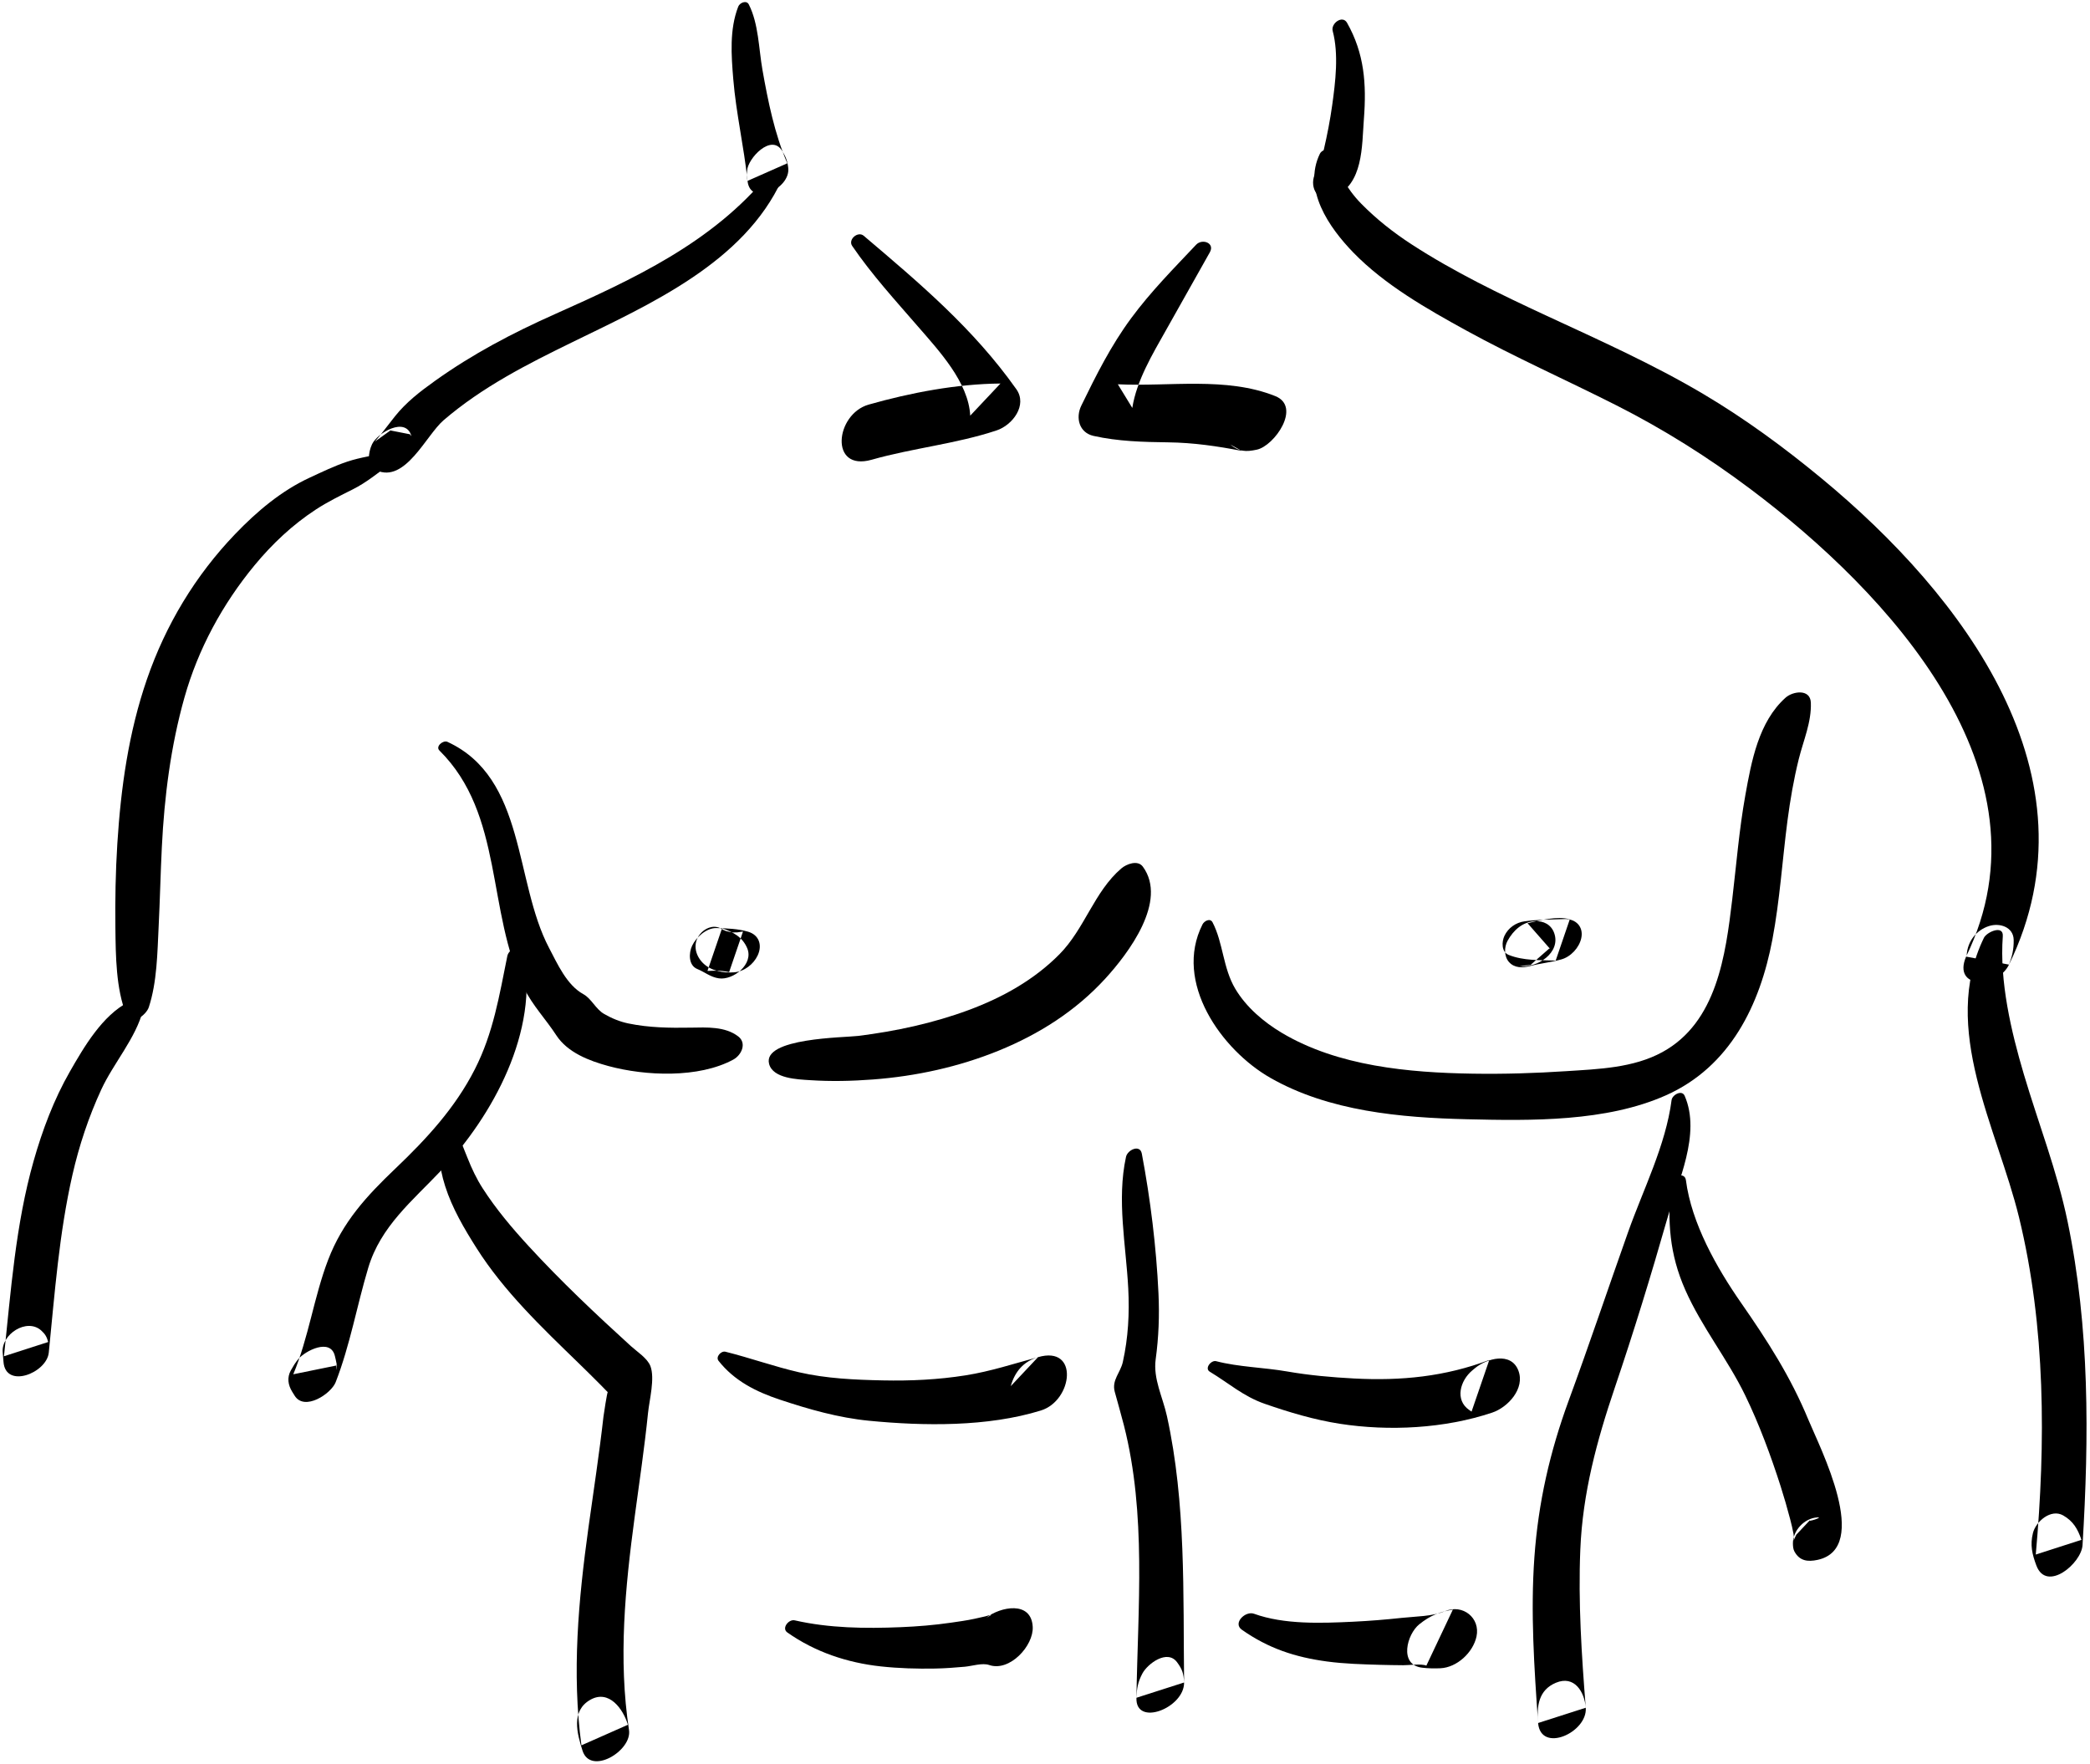 <?xml version="1.0" encoding="UTF-8"?>
<svg width="526px" height="444px" viewBox="0 0 526 444" version="1.1" xmlns="http://www.w3.org/2000/svg" xmlns:xlink="http://www.w3.org/1999/xlink">
    <!-- Generator: Sketch 41 (35326) - http://www.bohemiancoding.com/sketch -->
    <title>chest</title>
    <desc>Created with Sketch.</desc>
    <defs></defs>
    <g id="Page-1" stroke="none" stroke-width="1" fill="none" fill-rule="evenodd">
        <g id="Layer_1" transform="translate(-5485, -44)" fill="#000000">
            <g id="Layer_1_3_">
                <g id="chest" transform="translate(5485, 44)">
                    <path d="M110.583,188.869 C126.864,205.001 122.405,229.456 131.881,248.677 C134.035,253.047 137.376,256.501 139.993,260.53 C142.835,264.904 148.326,266.99 153.114,268.288 C162.472,270.825 175.872,271.371 184.532,266.676 C186.659,265.524 187.995,262.511 185.786,260.827 C182.475,258.303 177.903,258.555 173.854,258.625 C168.577,258.718 163.351,258.648 158.164,257.575 C155.983,257.124 154.017,256.305 152.089,255.209 C149.902,253.965 148.894,251.339 146.799,250.192 C142.642,247.916 140.28,242.544 138.182,238.556 C129.382,221.836 132.4,195.811 112.607,186.699 C111.536,186.206 109.547,187.843 110.583,188.869 L110.583,188.869 Z" id="Shape"></path>
                    <path d="M193.56,267.745 C194.52,271.468 200.811,271.641 203.823,271.841 C209.134,272.195 214.403,272.073 219.707,271.671 C230.552,270.849 241.272,268.512 251.354,264.411 C261.499,260.283 270.73,254.415 278.151,246.311 C283.988,239.937 293.955,226.772 287.63,218.115 C286.336,216.344 283.497,217.457 282.215,218.553 C275.382,224.402 272.993,233.733 266.639,240.155 C260.236,246.626 252.264,251.056 243.784,254.199 C234.857,257.507 225.424,259.53 215.994,260.706 C212.493,261.143 191.868,261.184 193.56,267.745 L193.56,267.745 Z" id="Shape"></path>
                    <path d="M302.638,232.646 C295.274,247.209 307.427,264.251 319.741,271.275 C334.498,279.693 352.554,281.283 369.18,281.679 C385.381,282.067 404.268,282.347 419.275,275.656 C435.408,268.463 442.944,252.976 446.072,236.418 C447.936,226.549 448.564,216.48 449.862,206.531 C450.541,201.333 451.434,196.166 452.694,191.076 C453.86,186.366 455.932,181.746 455.744,176.83 C455.609,173.312 451.222,173.936 449.38,175.584 C442.594,181.659 440.79,191.592 439.249,200.18 C437.698,208.824 437.001,217.6 435.964,226.313 C434.284,240.42 432.082,257.292 418.367,264.787 C411.069,268.774 402.337,269.045 394.23,269.577 C386.372,270.094 378.488,270.335 370.613,270.209 C354.55,269.952 336.734,268.335 322.647,259.963 C318.069,257.243 313.647,253.48 310.898,248.868 C307.766,243.615 307.866,237.317 305.173,232.131 C304.572,230.97 303.081,231.771 302.638,232.646 L302.638,232.646 Z" id="Shape"></path>
                    <path d="M176.127,235.154 C174.353,237.409 174.908,240.255 176.783,242.23 C178.775,244.329 182.025,244.938 184.798,244.699 C187.305,244.483 189.625,242.707 190.684,240.456 C191.891,237.89 191.065,235.309 188.291,234.487 C185.703,233.721 183.045,233.661 180.365,233.562 C177.818,233.467 175.189,235.879 174.183,238.018 C173.335,239.82 173.221,242.942 175.488,243.868 C177.387,244.642 178.819,245.921 180.929,246.22 C184.555,246.735 189.745,242.628 188.054,238.628 C186.861,235.806 184.487,234.546 181.722,233.625 C180.499,237.2 179.276,240.774 178.053,244.35 C179.094,244.314 180.134,244.283 181.176,244.297 C180.161,244.282 181.829,244.376 181.869,244.381 C182.417,244.442 182.962,244.543 183.505,244.64 C184.669,241.236 185.833,237.832 186.998,234.428 C186.519,234.519 186.04,234.587 185.556,234.65 C185.486,234.66 183.997,234.642 184.924,234.712 C184.091,234.649 183.225,234.462 182.42,234.244 C183.11,234.431 182.142,234.081 182.038,234.023 C181.768,233.873 181.522,233.714 181.24,233.583 C179.401,232.714 177.313,233.647 176.127,235.154 L176.127,235.154 Z" id="Shape"></path>
                    <path d="M379.697,240.321 C383.395,241.81 387.601,241.613 391.527,241.745 C392.712,238.284 393.895,234.823 395.079,231.362 C391.875,230.47 387.583,231.63 384.448,232.342 C386.317,234.471 388.186,236.601 390.054,238.731 C390.078,238.66 390.103,238.589 390.127,238.518 C388.459,239.982 386.792,241.445 385.125,242.909 C385.205,242.888 385.287,242.866 385.368,242.845 C384.392,242.924 383.418,243.003 382.443,243.082 C386.748,243.78 392.974,239.76 391.129,234.76 C390.361,232.679 388.452,231.713 386.29,231.837 C383.155,232.018 380.875,234.132 379.427,236.749 C378.539,238.354 378.516,240.681 379.766,242.105 C381.125,243.655 383.21,243.616 385.034,243.137 C388.013,242.355 389.85,242.302 392.914,241.465 C395.313,240.809 397.45,238.51 397.969,236.092 C398.585,233.214 396.575,231.209 393.767,231.301 C390.402,231.412 387.037,231.411 383.698,231.867 C381.52,232.164 379.575,233.509 378.628,235.522 C377.934,236.995 377.833,239.571 379.697,240.321 L379.697,240.321 Z" id="Shape"></path>
                    <path d="M193.292,43.995 C179.271,61.097 159.313,70.279 139.601,79.082 C128.876,83.872 119.039,89.031 109.467,95.859 C105.783,98.486 102.232,101.224 99.397,104.779 C97.344,107.352 95.66,109.668 94.362,111.131 C95.691,110.175 97.021,109.219 98.35,108.263 C98.29,108.28 98.231,108.296 98.171,108.313 C99.835,108.639 101.5,108.965 103.164,109.292 C103.294,109.459 103.424,109.625 103.554,109.791 C102.144,104.651 94.926,109.005 93.629,111.812 C93.094,112.972 92.902,113.965 92.822,115.234 C92.748,116.422 93.65,117.859 94.718,118.353 C101.977,121.712 107.23,109.541 111.648,105.752 C121.434,97.361 132.678,91.66 144.177,86.048 C163.751,76.495 187.222,66.069 196.793,45.212 C198.006,42.572 194.612,42.387 193.292,43.995 L193.292,43.995 Z" id="Shape"></path>
                    <path d="M97.684,113.778 C94.168,114.678 90.847,115.022 87.316,116.208 C84.143,117.274 81.051,118.772 78.015,120.175 C70.8,123.508 64.661,128.699 59.196,134.393 C49.15,144.862 41.714,157.233 36.985,170.935 C32.363,184.329 30.414,198.255 29.527,212.348 C29.082,219.421 28.958,226.506 29.043,233.591 C29.126,240.469 29.175,248.877 31.78,255.326 C33.032,258.424 36.827,255.396 37.448,253.5 C39.533,247.133 39.598,239.844 39.927,233.193 C40.258,226.524 40.401,219.848 40.732,213.179 C41.361,200.486 42.969,187.782 46.424,175.532 C49.869,163.317 56.01,152.022 64.072,142.257 C68.531,136.858 73.64,132.053 79.504,128.222 C82.454,126.296 85.616,124.746 88.76,123.171 C92.406,121.344 95.018,119.034 98.302,116.764 C99.701,115.797 100.03,113.177 97.684,113.778 L97.684,113.778 Z" id="Shape"></path>
                    <path d="M32.388,252.154 C25.776,255.519 21.149,263.464 17.58,269.696 C13.552,276.729 10.67,284.411 8.46,292.188 C3.93,308.129 2.739,324.917 0.996,341.329 C4.707,340.134 8.418,338.937 12.129,337.741 C11.771,336.441 11.367,335.731 10.359,334.832 C6.744,331.603 0.245,335.814 0.683,340.392 C0.766,341.165 0.831,341.941 0.878,342.718 C1.38,349.64 11.762,345.538 12.276,340.415 C13.782,325.434 14.879,310.395 18.231,295.68 C19.916,288.286 22.315,281.081 25.493,274.198 C28.541,267.597 34.249,261.19 36,254.173 C36.591,251.808 33.997,251.336 32.388,252.154 L32.388,252.154 Z" id="Shape"></path>
                    <path d="M127.685,240.59 C125.655,250.561 124.176,259.932 119.493,269.121 C114.532,278.852 107.345,286.618 99.514,294.084 C92.225,301.035 86.229,307.536 82.58,317.075 C78.988,326.468 77.697,336.583 73.809,345.864 C77.481,345.116 81.154,344.369 84.826,343.621 C84.558,345.188 84.527,345.081 84.729,343.299 C84.602,342.616 84.455,341.94 84.285,341.267 C83.171,336.63 76.792,340.006 75.099,342.011 C74.346,342.903 73.773,343.861 73.203,344.876 C72.18,346.704 72.506,348.598 73.545,350.269 C73.747,350.593 73.948,350.917 74.15,351.242 C76.632,355.234 83.345,350.764 84.478,347.855 C88.115,338.51 89.806,328.637 92.68,319.062 C95.813,308.624 103.781,302.232 111.019,294.58 C124.061,280.793 135.746,259.435 131.755,239.768 C131.258,237.311 128.059,238.753 127.685,240.59 L127.685,240.59 Z" id="Shape"></path>
                    <path d="M420.698,276.848 C419.219,288.261 413.567,299.311 409.749,310.079 C404.745,324.193 399.976,338.38 394.815,352.439 C390.06,365.391 387.152,378.135 386.167,391.916 C385.173,405.798 386.127,419.774 387.101,433.628 C391.099,432.346 395.097,431.065 399.096,429.782 C398.783,425.79 396.241,421.542 391.575,423.5 C387.181,425.344 386.733,429.418 387.1,433.628 C387.77,441.349 399.584,436.004 399.095,429.782 C398.052,416.524 397.172,403.253 397.727,389.95 C398.32,375.727 401.867,362.622 406.407,349.229 C411.158,335.217 415.511,321.03 419.576,306.804 C422.266,297.392 428.17,285.441 423.989,275.787 C423.292,274.178 420.869,275.534 420.698,276.848 L420.698,276.848 Z" id="Shape"></path>
                    <path d="M499.303,236.017 C488.21,258.828 502.663,283.91 508.135,306.358 C514.858,333.945 514.864,363.106 512.352,391.234 C516.184,390 520.016,388.765 523.847,387.53 C522.919,384.806 521.789,382.839 519.252,381.386 C516.165,379.618 512.36,382.932 511.643,385.808 C510.891,388.81 511.434,391.146 512.505,393.995 C515.072,400.821 523.84,393.484 524.121,388.856 C525.775,361.673 525.925,334.164 520.354,307.385 C517.71,294.671 513.031,282.771 509.353,270.37 C506.138,259.534 503.218,247.02 504.052,235.632 C504.271,232.659 500.011,234.562 499.303,236.017 L499.303,236.017 Z" id="Shape"></path>
                    <path d="M420.512,297.786 C419.658,307.474 420.143,315.572 424.138,324.62 C428.277,333.996 434.78,342.009 439.229,351.183 C442.738,358.419 445.688,366.385 448.141,374.053 C449.013,376.78 449.802,379.532 450.529,382.299 C450.852,383.531 451.154,384.77 451.379,386.023 C451.771,388.211 450.719,388.902 452.086,386.235 C453.238,385.007 454.39,383.78 455.542,382.551 C454.363,383.239 459.193,381.783 457.36,381.886 C454.128,382.067 451.212,385.196 451.23,388.401 C451.235,389.075 451.284,389.852 451.603,390.442 C452.901,392.845 454.938,393.112 457.436,392.571 C471.056,389.619 458.026,364.338 455.123,357.306 C450.656,346.486 444.818,337.42 438.163,327.853 C432.039,319.051 425.699,307.848 424.303,297.02 C424.01,294.753 420.667,296.042 420.512,297.786 L420.512,297.786 Z" id="Shape"></path>
                    <path d="M111.356,283.804 C110.201,289.187 110.336,293.191 112.042,298.536 C113.815,304.098 116.841,309.229 119.949,314.132 C126.852,325.016 136.359,334.064 145.548,342.989 C147.37,344.759 149.178,346.542 150.97,348.342 C151.638,349.015 152.3,349.694 152.96,350.373 C152.821,350.229 151.939,355.972 151.879,356.502 C150.83,365.862 149.381,375.175 148.09,384.504 C145.579,402.659 143.884,420.987 146.329,439.246 C150.228,437.52 154.129,435.796 158.028,434.07 C156.855,430.127 153.271,425.1 148.553,427.792 C143.653,430.589 145.245,436.313 146.604,440.582 C148.621,446.917 159.105,440.652 158.305,435.406 C155.569,417.483 157.342,399.55 159.739,381.697 C160.906,373.001 162.202,364.324 163.093,355.593 C163.427,352.323 164.873,346.892 163.686,343.791 C162.934,341.829 160.292,340.147 158.78,338.771 C149.878,330.673 141.133,322.421 132.99,313.55 C128.821,309.009 124.841,304.281 121.497,299.094 C119.942,296.683 118.705,294.065 117.656,291.4 C116.677,288.912 115.239,285.719 114.819,283.104 C114.475,280.962 111.679,282.299 111.356,283.804 L111.356,283.804 Z" id="Shape"></path>
                    <path d="M332.193,38.674 C327.797,47.658 334.489,57.266 340.612,63.57 C348.488,71.678 359.088,77.719 368.907,83.118 C381.275,89.916 394.188,95.625 406.773,101.994 C418.697,108.028 429.88,115.072 440.559,123.092 C475.221,149.119 517.428,194.331 494.817,240.75 C498.416,241.421 502.016,242.093 505.614,242.764 C506.425,240.631 506.837,238.827 506.792,236.536 C506.729,233.266 503.244,232.206 500.591,233.055 C497.328,234.098 495.177,236.974 494.972,240.326 C494.921,240.468 494.869,240.609 494.818,240.751 C491.303,248.931 502.634,248.887 505.615,242.765 C528.747,195.244 493.99,149.767 458.443,120.396 C449.038,112.625 439.156,105.364 428.654,99.143 C415.992,91.642 402.468,85.604 389.135,79.416 C377.596,74.061 365.941,68.438 355.257,61.492 C350.668,58.509 346.409,55.153 342.574,51.249 C338.764,47.373 336.727,43.016 334.38,38.229 C333.883,37.217 332.557,37.929 332.193,38.674 L332.193,38.674 Z" id="Shape"></path>
                    <path d="M283.388,291.142 C281.026,302.023 283.38,313.268 283.952,324.262 C284.277,330.511 283.949,336.642 282.592,342.758 C281.988,345.48 279.755,347.322 280.553,350.263 C281.318,353.082 282.141,355.884 282.862,358.716 C288.557,381.106 286.36,404.486 286.012,427.276 C290.01,425.994 294.008,424.713 298.006,423.43 C297.914,421.221 297.543,420.085 296.231,418.323 C293.752,414.997 288.797,418.733 287.501,421.186 C286.375,423.316 286.109,424.891 286.013,427.276 C285.712,434.683 298.084,429.847 298.007,423.43 C297.739,401.085 298.517,378.359 293.693,356.406 C292.632,351.578 290.185,347.017 290.857,342.09 C291.616,336.522 291.82,331.07 291.557,325.453 C291.012,313.844 289.527,301.743 287.368,290.339 C286.906,287.907 283.771,289.381 283.388,291.142 L283.388,291.142 Z" id="Shape"></path>
                    <path d="M180.837,342.473 C184.8,347.507 190.267,350.256 196.299,352.259 C203.606,354.685 211.026,356.81 218.715,357.558 C232.51,358.901 248.584,359.124 261.967,354.977 C270.007,352.486 271.629,338.528 261.239,341.557 C257.558,342.63 255.39,345.263 254.377,348.853 C256.664,346.42 258.952,343.989 261.239,341.557 C255.129,343.2 249.32,345.13 243.032,346.128 C236.131,347.224 229.166,347.552 222.188,347.403 C215.126,347.253 208.003,346.946 201.1,345.36 C194.847,343.922 188.79,341.74 182.579,340.188 C181.484,339.914 180.053,341.478 180.837,342.473 L180.837,342.473 Z" id="Shape"></path>
                    <path d="M304.469,345.214 C309.225,348.076 312.917,351.427 318.316,353.3 C324.449,355.429 330.754,357.32 337.18,358.317 C349.6,360.243 363.576,359.524 375.543,355.512 C379.529,354.176 383.865,349.442 382.134,344.923 C380.297,340.13 374.138,341.876 371.197,344.341 C370.968,344.533 370.739,344.726 370.509,344.917 C367.501,347.439 366.087,352.295 369.742,354.837 C369.945,354.978 370.148,355.119 370.352,355.261 C371.842,350.926 373.332,346.591 374.823,342.256 C363.719,346.444 352.682,347.549 340.807,346.923 C335.122,346.623 329.54,346.129 323.928,345.153 C318.106,344.14 311.744,344.043 306.077,342.568 C304.82,342.24 303.08,344.378 304.469,345.214 L304.469,345.214 Z" id="Shape"></path>
                    <path d="M198.151,410.839 C205.119,415.756 213.227,418.462 221.686,419.382 C226.209,419.874 230.802,420.005 235.35,419.922 C237.832,419.877 240.313,419.689 242.787,419.467 C244.65,419.3 247.217,418.434 248.958,419.032 C254.104,420.803 260.163,414.188 259.909,409.422 C259.555,402.746 251.74,404.381 248.206,407.13 C249.835,406.326 249.772,406.209 248.02,406.779 C247.087,407.003 246.152,407.212 245.213,407.408 C243.274,407.828 241.293,408.095 239.331,408.38 C235.128,408.992 230.89,409.336 226.648,409.511 C217.801,409.875 208.671,409.77 200.005,407.79 C198.502,407.446 196.633,409.769 198.151,410.839 L198.151,410.839 Z" id="Shape"></path>
                    <path d="M312.547,410.156 C319.217,414.843 325.937,417.067 333.994,418.147 C338.398,418.738 342.881,418.854 347.318,418.987 C349.269,419.046 351.222,419.064 353.174,419.085 C354.64,419.101 357.671,418.64 358.978,419.189 C361.203,414.486 363.429,409.783 365.654,405.08 C362.224,405.678 359.951,406.579 357.208,408.773 C354.072,411.282 352.008,419.005 357.898,419.704 C359.444,419.887 360.934,419.916 362.49,419.85 C366.689,419.668 370.738,415.875 371.599,411.856 C372.602,407.175 368.138,403.614 363.693,405.476 C360.484,406.821 356.283,406.793 352.821,407.167 C348.719,407.61 344.61,407.943 340.489,408.139 C332.521,408.517 323.2,408.878 315.597,406.13 C313.434,405.347 310.178,408.491 312.547,410.156 L312.547,410.156 Z" id="Shape"></path>
                    <path d="M214.471,61.887 C219.409,69.119 225.311,75.567 231.032,82.175 C236.257,88.208 243.771,96.217 244.18,104.61 C246.717,101.914 249.254,99.217 251.791,96.52 C240.811,96.613 229.17,98.829 218.635,101.821 C210.201,104.216 208.66,118.744 219.387,115.698 C229.715,112.764 240.633,111.709 250.803,108.329 C254.826,106.991 258.647,101.984 255.783,97.943 C244.982,82.695 231.533,71.349 217.377,59.336 C215.912,58.092 213.368,60.271 214.471,61.887 L214.471,61.887 Z" id="Shape"></path>
                    <path d="M301.034,61.588 C295.339,67.632 289.667,73.337 284.7,80.063 C279.58,86.998 275.905,94.36 272.146,102.063 C270.636,105.158 271.596,108.887 275.209,109.701 C281.348,111.084 287.745,111.243 294.02,111.324 C300.396,111.406 306.303,112.277 312.541,113.472 C311.558,112.932 310.573,112.393 309.589,111.853 C311.872,113.672 313.47,113.769 316.299,113.168 C320.741,112.224 327.633,102.351 320.937,99.678 C308.591,94.75 294.291,97.354 281.333,96.711 C282.546,98.695 283.758,100.68 284.971,102.664 C286.045,95.784 290.076,89.102 293.446,83.106 C297.123,76.564 300.828,70.014 304.492,63.483 C305.815,61.119 302.549,59.979 301.034,61.588 L301.034,61.588 Z" id="Shape"></path>
                    <path d="M185.793,1.667 C183.564,7.423 184.047,13.898 184.547,19.932 C185.259,28.538 187.24,36.956 188.135,45.525 C188.822,52.097 199.003,47.566 198.379,42.241 C198.169,40.448 197.75,39.424 196.8,37.904 C194.087,33.566 188.184,39.895 188.029,42.944 C187.898,43.812 187.934,44.673 188.134,45.526 C191.47,44.05 194.806,42.575 198.142,41.099 C194.946,33.707 193.289,25.479 191.89,17.578 C190.951,12.272 190.934,6.003 188.459,1.124 C187.871,-0.039 186.176,0.679 185.793,1.667 L185.793,1.667 Z" id="Shape"></path>
                    <path d="M335.405,7.788 C336.959,13.644 336.095,20.615 335.278,26.483 C334.758,30.205 334.028,33.981 333.174,37.644 C332.549,40.323 331.56,42.197 330.839,44.019 C329.544,47.293 331.759,51.238 335.696,49.554 C343.146,46.366 342.73,36.822 343.258,29.941 C343.935,21.108 343.386,13.453 339.013,5.732 C337.866,3.707 334.903,5.897 335.405,7.788 L335.405,7.788 Z" id="Shape"></path>
                </g>
            </g>
        </g>
    </g>
</svg>
